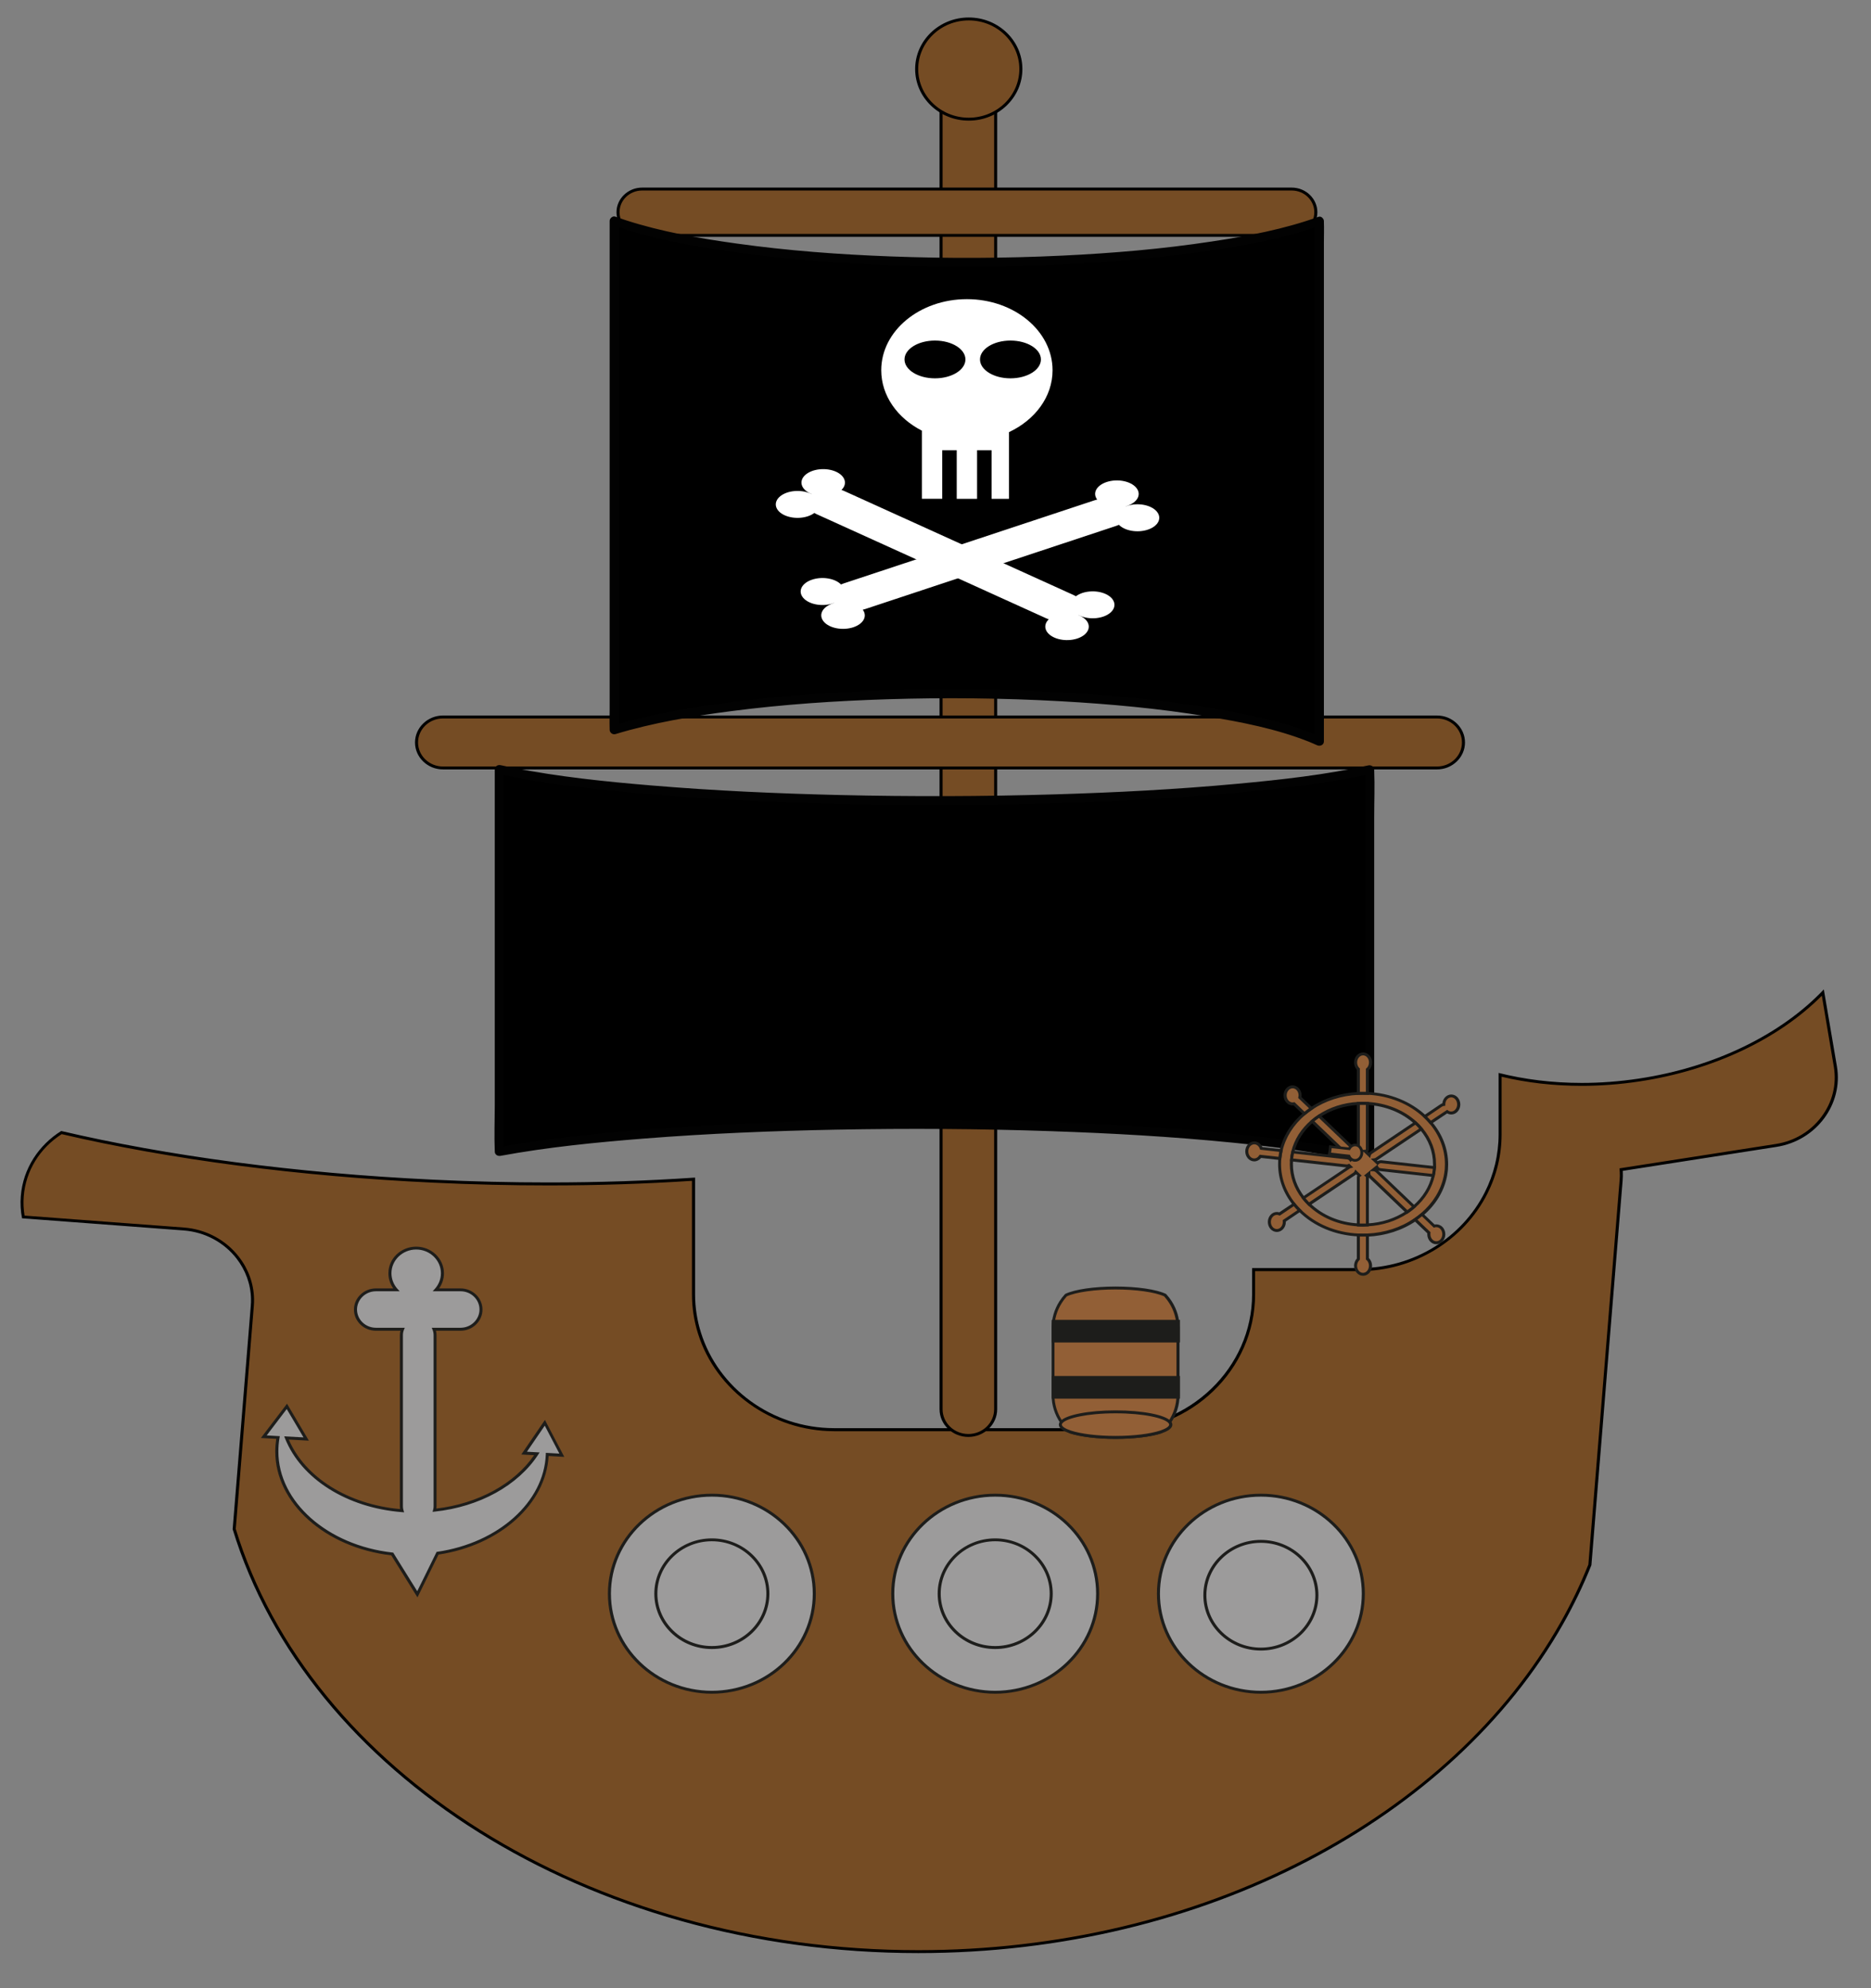 <?xml version="1.0" encoding="utf-8"?>
<!-- Generator: Adobe Illustrator 25.1.0, SVG Export Plug-In . SVG Version: 6.00 Build 0)  -->
<svg version="1.1" id="Capa_1" xmlns="http://www.w3.org/2000/svg" xmlns:xlink="http://www.w3.org/1999/xlink" 
	 viewBox="355 920 320 340" preserveAspectRatio="xMinYMin meet">
<rect x="355" y="920" width="320" height="340" fill="#808080" stroke="none"/>
<g>
	<path fill="#754C24" d="M512.07,1253.75c-27.59,0-53.55-7.13-75.06-20.61c-20.85-13.07-35.75-31.41-41.95-51.65l3.1-38.15
		c0.03-0.4,0.05-0.8,0.04-1.21c-0.05-2.56-0.93-5-2.54-7.07c-2.21-2.84-5.56-4.62-9.21-4.89l-27.45-2.06
		c-0.21-1.18-0.27-2.37-0.17-3.56c0.36-4.44,2.8-8.4,6.7-10.87c18.64,4.36,40.64,7.24,63.65,8.32c6.59,0.31,13.21,0.47,19.66,0.47
		c8.5,0,16.84-0.27,24.79-0.81v19.69c0,2.26,0.34,4.5,1.02,6.64c3.04,9.72,12.53,16.51,23.06,16.51h47.63
		c13.28,0,24.08-10.38,24.08-23.15v-4.22h18.08c9.15,0,17.66-5.14,21.68-13.1c1.59-3.16,2.4-6.54,2.4-10.05v-10.16
		c4.42,1.08,9.12,1.63,13.96,1.63c3.22,0,6.49-0.25,9.74-0.73c12.64-1.89,24.08-7.33,31.49-14.96l2.13,12.65
		c0.52,3.09-0.25,6.19-2.16,8.75s-4.74,4.24-7.95,4.74l-26.53,4.13l0.02,0.39c0.03,0.49,0.02,0.99-0.03,1.49l-5.33,65.72
		c-1.37,3.42-2.99,6.81-4.84,10.05C602.78,1231.73,559.59,1253.75,512.07,1253.75z"/>
	<path d="M666.59,1090.28l2.05,12.15c0.51,3.02-0.24,6.06-2.12,8.56c-1.87,2.5-4.64,4.15-7.78,4.64l-26.3,4.1l-0.46,0.07l0.03,0.45
		l0.01,0.09l0.01,0.07c0.03,0.48,0.02,0.97-0.03,1.46l-1.3,16l-0.4,4.89l-3.64,44.79c-1.36,3.4-2.98,6.77-4.81,9.99
		c-9.31,16.42-24.35,30.37-43.51,40.33c-19.66,10.23-42.58,15.63-66.27,15.63c-13.86,0-27.45-1.84-40.39-5.46
		c-12.5-3.5-24.12-8.58-34.53-15.11c-10.31-6.47-19.15-14.15-26.26-22.86c-7.21-8.83-12.45-18.45-15.57-28.61l3.09-38.1
		c0.03-0.41,0.05-0.82,0.04-1.24c-0.06-2.61-0.95-5.1-2.6-7.21c-2.25-2.9-5.68-4.71-9.4-4.99l-27.25-2.04
		c-0.18-1.1-0.23-2.2-0.14-3.31c0.35-4.33,2.71-8.19,6.49-10.62c18.63,4.35,40.61,7.22,63.59,8.3c6.6,0.31,13.22,0.47,19.68,0.47
		c8.41,0,16.66-0.27,24.53-0.79v19.42c0,2.29,0.35,4.55,1.03,6.71c3.08,9.83,12.66,16.69,23.31,16.69h47.63
		c13.42,0,24.34-10.5,24.34-23.4v-3.97h17.82c9.25,0,17.85-5.2,21.91-13.25c1.61-3.19,2.43-6.61,2.43-10.16v-9.84
		c4.35,1.04,8.96,1.56,13.7,1.56c3.23,0,6.52-0.25,9.78-0.74C647.8,1103.09,659.14,1097.76,666.59,1090.28 M666.93,1089.2
		c-7.09,7.51-18.39,13.27-31.7,15.26c-3.29,0.49-6.54,0.73-9.7,0.73c-5.01,0-9.81-0.6-14.22-1.71v10.48c0,3.56-0.85,6.93-2.37,9.94
		c-3.87,7.66-12.04,12.96-21.45,12.96h-18.34v4.47c0,12.59-10.72,22.9-23.82,22.9h-47.63c-10.73,0-19.86-6.91-22.81-16.33
		c-0.66-2.08-1.01-4.29-1.01-6.57v-19.95c-7.93,0.54-16.33,0.83-25.05,0.83c-6.39,0-12.95-0.15-19.65-0.47
		c-23.79-1.12-45.75-4.12-63.71-8.33c-3.84,2.4-6.53,6.42-6.91,11.12c-0.11,1.3-0.03,2.58,0.21,3.81l27.65,2.08
		c3.72,0.28,6.94,2.12,9.02,4.79c1.52,1.95,2.44,4.36,2.49,6.92c0.01,0.39-0.01,0.79-0.04,1.19l-3.1,38.2
		c12.71,41.58,60.4,72.48,117.28,72.48c49.17,0,91.47-23.1,110.24-56.22c1.86-3.28,3.49-6.66,4.87-10.12l3.64-44.86l0.4-4.89l1.3-16
		c0.04-0.52,0.05-1.02,0.03-1.52c-0.01-0.06-0.01-0.11-0.01-0.16l26.3-4.1c6.78-1.06,11.43-7.26,10.33-13.77L666.93,1089.2
		L666.93,1089.2z"/>
</g>
<g>
	<path fill="#9C9B9B" d="M451.08,1168.86l-2.5-0.14c-0.31,8.42-8.27,15.37-18.76,16.9l-3.46,7.02l-4.29-6.9
		c-11.17-1.26-19.74-8.63-19.74-17.53c0-0.81,0.07-1.61,0.21-2.39l-2.44-0.14l3.95-5.18l3.3,5.58l-3.37-0.19
		c2.67,6.71,10.4,11.71,19.77,12.44c-0.08-0.25-0.11-0.5-0.11-0.77v-29.25c0-0.36,0.07-0.7,0.2-1.01h-4.55
		c-1.93,0-3.5-1.52-3.5-3.37c0-0.93,0.4-1.77,1.03-2.38c0.63-0.61,1.51-0.99,2.48-0.99h3.48c-0.69-0.76-1.1-1.75-1.1-2.83
		c0-2.38,2.01-4.31,4.49-4.31s4.49,1.93,4.49,4.31c0,1.09-0.42,2.07-1.1,2.83h4.18c1.93,0,3.5,1.52,3.5,3.37
		c0,0.93-0.4,1.77-1.03,2.38c-0.63,0.61-1.51,0.99-2.48,0.99h-4.55c0.13,0.31,0.2,0.66,0.2,1.01v29.25c0,0.24-0.03,0.47-0.09,0.69
		c7.69-0.82,14.17-4.52,17.51-9.65l-2.18-0.12l3.54-5.19L451.08,1168.86z"/>
	<path fill="#1D1D1B" d="M426.4,1193.17l-4.48-7.19c-11.32-1.32-19.84-8.94-19.84-17.76c0-0.71,0.06-1.43,0.17-2.16l-2.63-0.15
		l4.47-5.86l3.74,6.32l-3.44-0.19c2.78,6.47,10.18,11.1,19.04,11.89c-0.03-0.16-0.04-0.32-0.04-0.49v-29.25
		c0-0.26,0.04-0.51,0.1-0.76h-4.19c-2.07,0-3.76-1.62-3.76-3.62c0-0.96,0.39-1.87,1.11-2.56c0.71-0.69,1.66-1.06,2.66-1.06h2.95
		c-0.54-0.75-0.83-1.65-0.83-2.58c0-2.52,2.13-4.56,4.75-4.56c2.62,0,4.75,2.05,4.75,4.56c0,0.92-0.29,1.82-0.83,2.58h3.66
		c2.07,0,3.76,1.62,3.76,3.62c0,0.96-0.39,1.87-1.11,2.56c-0.71,0.69-1.66,1.06-2.66,1.06h-4.19c0.07,0.25,0.1,0.51,0.1,0.76v29.25
		c0,0.14-0.01,0.27-0.03,0.4c7.15-0.85,13.35-4.23,16.72-9.13l-2.19-0.12l4.04-5.91l3.31,6.32l-2.68-0.15
		c-0.45,8.22-8.31,15.27-18.83,16.86L426.4,1193.17z M400.61,1165.47l2.25,0.13l-0.05,0.27c-0.14,0.79-0.2,1.58-0.2,2.35
		c0,8.6,8.39,16.03,19.51,17.28l0.13,0.01l4.11,6.6l3.31-6.72l0.14-0.02c10.44-1.53,18.24-8.53,18.54-16.66l0.01-0.26l2.31,0.13
		l-2.5-4.78l-3.05,4.46l2.17,0.12l-0.23,0.36c-3.45,5.3-10.07,8.95-17.7,9.76l-0.38,0.04l0.1-0.35c0.06-0.2,0.08-0.41,0.08-0.62
		v-29.25c0-0.31-0.06-0.63-0.18-0.92l-0.14-0.34h4.93c0.86,0,1.68-0.33,2.29-0.92c0.61-0.6,0.95-1.38,0.95-2.2
		c0-1.72-1.45-3.12-3.24-3.12H429l0.37-0.41c0.67-0.74,1.04-1.69,1.04-2.67c0-2.24-1.9-4.06-4.23-4.06s-4.23,1.82-4.23,4.06
		c0,0.99,0.37,1.93,1.03,2.67l0.38,0.41h-4.06c-0.86,0-1.68,0.33-2.29,0.92c-0.61,0.6-0.95,1.38-0.95,2.2
		c0,1.72,1.45,3.12,3.24,3.12h4.93l-0.14,0.34c-0.12,0.29-0.18,0.6-0.18,0.92v29.25c0,0.25,0.03,0.48,0.1,0.7l0.11,0.35l-0.38-0.03
		c-9.38-0.73-17.23-5.67-19.99-12.6l-0.14-0.36l3.3,0.18l-2.87-4.85L400.61,1165.47z"/>
</g>
<g>
	<ellipse fill="#9C9B9B" cx="525.21" cy="1192.54" rx="17.52" ry="16.85"/>
	<path fill="#1D1D1B" d="M525.21,1209.64c-9.81,0-17.78-7.67-17.78-17.1c0-9.43,7.98-17.1,17.78-17.1s17.78,7.67,17.78,17.1
		C542.99,1201.97,535.01,1209.64,525.21,1209.64z M525.21,1175.94c-9.52,0-17.26,7.45-17.26,16.6c0,9.15,7.74,16.6,17.26,16.6
		s17.26-7.45,17.26-16.6C542.47,1183.38,534.73,1175.94,525.21,1175.94z"/>
</g>
<g>
	<ellipse fill="#9C9B9B" cx="476.75" cy="1192.54" rx="17.52" ry="16.85"/>
	<path fill="#1D1D1B" d="M476.75,1209.64c-9.81,0-17.78-7.67-17.78-17.1c0-9.43,7.98-17.1,17.78-17.1s17.78,7.67,17.78,17.1
		C494.53,1201.97,486.56,1209.64,476.75,1209.64z M476.75,1175.94c-9.52,0-17.26,7.45-17.26,16.6c0,9.15,7.74,16.6,17.26,16.6
		s17.26-7.45,17.26-16.6C494.01,1183.38,486.27,1175.94,476.75,1175.94z"/>
</g>
<g>
	<ellipse fill="#9C9B9B" cx="570.65" cy="1192.54" rx="17.52" ry="16.85"/>
	<path fill="#1D1D1B" d="M570.65,1209.64c-9.81,0-17.78-7.67-17.78-17.1c0-9.43,7.98-17.1,17.78-17.1c9.81,0,17.78,7.67,17.78,17.1
		C588.43,1201.97,580.46,1209.64,570.65,1209.64z M570.65,1175.94c-9.52,0-17.26,7.45-17.26,16.6c0,9.15,7.74,16.6,17.26,16.6
		c9.52,0,17.26-7.45,17.26-16.6C587.91,1183.38,580.17,1175.94,570.65,1175.94z"/>
</g>
<g>
	<ellipse fill="#9C9B9B" cx="476.75" cy="1192.54" rx="9.58" ry="9.21"/>
	<path fill="#1D1D1B" d="M476.75,1202c-5.43,0-9.84-4.24-9.84-9.46c0-5.22,4.41-9.46,9.84-9.46c5.43,0,9.84,4.24,9.84,9.46
		C486.59,1197.75,482.18,1202,476.75,1202z M476.75,1183.57c-5.14,0-9.32,4.02-9.32,8.96c0,4.94,4.18,8.96,9.32,8.96
		s9.32-4.02,9.32-8.96C486.07,1187.6,481.89,1183.57,476.75,1183.57z"/>
</g>
<g>
	<ellipse fill="#9C9B9B" cx="525.21" cy="1192.54" rx="9.58" ry="9.21"/>
	<path fill="#1D1D1B" d="M525.21,1202c-5.43,0-9.84-4.24-9.84-9.46c0-5.22,4.41-9.46,9.84-9.46c5.43,0,9.84,4.24,9.84,9.46
		C535.05,1197.75,530.63,1202,525.21,1202z M525.21,1183.57c-5.14,0-9.32,4.02-9.32,8.96c0,4.94,4.18,8.96,9.32,8.96
		s9.32-4.02,9.32-8.96C534.53,1187.6,530.35,1183.57,525.21,1183.57z"/>
</g>
<g>
	<ellipse fill="#9C9B9B" cx="570.65" cy="1192.8" rx="9.58" ry="9.21"/>
	<path fill="#1D1D1B" d="M570.65,1202.26c-5.43,0-9.84-4.24-9.84-9.46c0-5.22,4.41-9.46,9.84-9.46c5.43,0,9.84,4.24,9.84,9.46
		C580.49,1198.01,576.08,1202.26,570.65,1202.26z M570.65,1183.84c-5.14,0-9.32,4.02-9.32,8.96c0,4.94,4.18,8.96,9.32,8.96
		c5.14,0,9.32-4.02,9.32-8.96C579.97,1187.86,575.79,1183.84,570.65,1183.84z"/>
</g>
<g>
	<path fill="#754C24" d="M520.62,1165.48c-2.58,0-4.67-2.01-4.67-4.49V929.44c0-2.48,2.09-4.49,4.67-4.49s4.67,2.01,4.67,4.49
		v231.55C525.29,1163.46,523.19,1165.48,520.62,1165.48z"/>
	<g>
		<path d="M520.62,925.2c2.43,0,4.41,1.9,4.41,4.24v231.55c0,2.34-1.98,4.24-4.41,4.24s-4.41-1.9-4.41-4.24V929.44
			C516.21,927.1,518.19,925.2,520.62,925.2 M520.62,924.7L520.62,924.7c-2.71,0-4.93,2.13-4.93,4.74v231.55
			c0,2.61,2.22,4.74,4.93,4.74l0,0c2.71,0,4.93-2.13,4.93-4.74V929.44C525.55,926.83,523.33,924.7,520.62,924.7L520.62,924.7z"/>
	</g>
</g>
<g>
	<path fill="#754C24" d="M464.82,960.25c-2.27,0-4.12-1.78-4.12-3.96s1.85-3.96,4.12-3.96h111.11c2.27,0,4.12,1.78,4.12,3.96
		s-1.85,3.96-4.12,3.96H464.82z"/>
	<g>
		<path d="M575.93,952.58c2.13,0,3.86,1.67,3.86,3.71c0,2.05-1.73,3.71-3.86,3.71H464.82c-2.13,0-3.86-1.67-3.86-3.71
			c0-2.05,1.73-3.71,3.86-3.71H575.93 M575.93,952.08H464.82c-2.41,0-4.38,1.9-4.38,4.21s1.97,4.21,4.38,4.21h111.11
			c2.41,0,4.38-1.9,4.38-4.21S578.34,952.08,575.93,952.08L575.93,952.08z"/>
	</g>
</g>
<g>
	<path fill="#754C24" d="M430.76,1051.33c-2.5,0-4.53-1.96-4.53-4.36s2.03-4.36,4.53-4.36h170c2.5,0,4.53,1.96,4.53,4.36
		s-2.03,4.36-4.53,4.36H430.76z"/>
	<g>
		<path d="M600.77,1042.86c2.35,0,4.27,1.84,4.27,4.11c0,2.27-1.92,4.11-4.27,4.11h-170c-2.35,0-4.27-1.84-4.27-4.11
			c0-2.27,1.92-4.11,4.27-4.11H600.77 M600.77,1042.36h-170c-2.63,0-4.79,2.07-4.79,4.61s2.15,4.61,4.79,4.61h170
			c2.63,0,4.79-2.07,4.79-4.61S603.4,1042.36,600.77,1042.36L600.77,1042.36z"/>
	</g>
</g>
<g>
	<path d="M589.25,1051.62v66.78c-12.88-3.59-42.82-6.1-77.7-6.1c-29.88,0-56.13,1.84-71.14,4.62v-65.34
		c14.22,3.16,42.25,5.31,74.51,5.31C547.04,1056.89,574.98,1054.75,589.25,1051.62z"/>
	<g>
		<path fill="#020202" d="M588.47,1051.62c0,2.22,0,4.45,0,6.67c0,5.31,0,10.63,0,15.94c0,6.43,0,12.85,0,19.28
			c0,5.55,0,11.11,0,16.66c0,1.84,0,3.67,0,5.51c0,0.84-0.12,1.77,0,2.6c0.01,0.04,0,0.08,0,0.12c0.33-0.24,0.66-0.48,0.99-0.73
			c-6.59-1.83-13.5-2.67-20.3-3.43c-9.98-1.11-20-1.74-30.04-2.15c-12.2-0.5-24.42-0.65-36.63-0.49
			c-11.35,0.15-22.69,0.55-34.01,1.35c-8.63,0.61-17.28,1.41-25.82,2.82c-0.83,0.14-1.65,0.28-2.47,0.43
			c0.33,0.24,0.66,0.48,0.99,0.73c0-2.18,0-4.35,0-6.53c0-5.19,0-10.39,0-15.59c0-6.28,0-12.56,0-18.85c0-5.45,0-10.9,0-16.35
			c0-1.78,0-3.57,0-5.35c0-0.82,0.13-1.75,0-2.56c-0.01-0.04,0-0.08,0-0.11c-0.33,0.24-0.66,0.48-0.99,0.73
			c7.37,1.63,14.94,2.48,22.46,3.18c10.52,0.99,21.09,1.54,31.66,1.85c12.19,0.37,24.39,0.4,36.59,0.12
			c10.87-0.25,21.74-0.74,32.58-1.65c7.95-0.67,15.94-1.49,23.77-3.02c0.73-0.15,1.47-0.3,2.2-0.46c0.98-0.22,0.57-1.66-0.42-1.45
			c-7.34,1.61-14.87,2.45-22.35,3.14c-10.47,0.97-20.97,1.51-31.48,1.82c-12.15,0.36-24.3,0.39-36.44,0.11
			c-10.8-0.25-21.59-0.74-32.35-1.64c-7.9-0.66-15.83-1.48-23.61-3.01c-0.73-0.15-1.46-0.3-2.19-0.46
			c-0.49-0.11-0.99,0.22-0.99,0.73c0,2.18,0,4.35,0,6.53c0,5.19,0,10.39,0,15.59c0,6.28,0,12.56,0,18.85c0,5.45,0,10.9,0,16.35
			c0,2.63-0.11,5.29,0,7.92c0,0.04,0,0.08,0,0.11c0,0.52,0.49,0.82,0.99,0.73c8.08-1.49,16.29-2.3,24.49-2.95
			c11.01-0.87,22.07-1.32,33.11-1.53c12.16-0.23,24.33-0.16,36.49,0.26c10.37,0.35,20.74,0.93,31.07,1.96
			c7.17,0.72,14.42,1.56,21.42,3.25c0.62,0.15,1.23,0.31,1.85,0.48c0.49,0.14,0.99-0.24,0.99-0.73c0-2.22,0-4.45,0-6.67
			c0-5.31,0-10.63,0-15.94c0-6.43,0-12.85,0-19.28c0-5.55,0-11.11,0-16.66c0-2.7,0.11-5.41,0-8.11c0-0.04,0-0.08,0-0.12
			C590.03,1050.65,588.47,1050.65,588.47,1051.62z"/>
	</g>
</g>
<g>
	<path d="M580.65,957.82v88.95c-10.43-4.78-34.69-8.12-62.95-8.12c-24.2,0-45.47,2.46-57.64,6.16v-87.04
		c11.52,4.21,34.23,7.07,60.37,7.07C546.45,964.83,569.08,962,580.65,957.82z"/>
	<g>
		<path fill="#020202" d="M579.87,957.82c0,0.79,0,1.58,0,2.37c0,2.16,0,4.33,0,6.49c0,3.19,0,6.37,0,9.56c0,3.89,0,7.77,0,11.66
			c0,4.28,0,8.56,0,12.84c0,4.3,0,8.6,0,12.89c0,4.01,0,8.02,0,12.02c0,3.39,0,6.78,0,10.16c0,2.45,0,4.9,0,7.35
			c0,1.14-0.11,2.33,0,3.46c0.01,0.05,0,0.1,0,0.15c0.39-0.22,0.78-0.43,1.18-0.65c-5.15-2.35-10.86-3.58-16.43-4.6
			c-8.08-1.48-16.29-2.34-24.49-2.89c-9.82-0.67-19.68-0.86-29.52-0.67c-9.25,0.19-18.51,0.72-27.7,1.78
			c-7.08,0.82-14.18,1.89-21.05,3.75c-0.67,0.19-1.34,0.38-2.01,0.58c0.33,0.24,0.66,0.48,0.99,0.73c0-0.78,0-1.55,0-2.33
			c0-2.11,0-4.23,0-6.34c0-3.11,0-6.21,0-9.33c0-3.81,0-7.62,0-11.43c0-4.17,0-8.35,0-12.52c0-4.21,0-8.43,0-12.64
			c0-3.93,0-7.86,0-11.79c0-3.31,0-6.62,0-9.92c0-2.39,0-4.78,0-7.18c0-1.12,0.11-2.29,0-3.4c-0.01-0.05,0-0.1,0-0.15
			c-0.33,0.24-0.66,0.48-0.99,0.73c5.85,2.13,12.09,3.3,18.25,4.24c8.48,1.3,17.04,2.04,25.61,2.46c9.89,0.49,19.8,0.53,29.69,0.16
			c8.81-0.33,17.62-1,26.35-2.19c6.51-0.89,13.06-2.01,19.31-4.01c0.6-0.19,1.19-0.4,1.79-0.61c0.93-0.34,0.53-1.79-0.42-1.45
			c-5.82,2.1-12.01,3.26-18.14,4.19c-8.45,1.29-17,2.01-25.54,2.42c-9.8,0.47-19.64,0.51-29.45,0.14
			c-8.77-0.33-17.54-0.98-26.22-2.19c-6.42-0.89-12.89-2.01-19.05-4c-0.59-0.19-1.19-0.4-1.77-0.61c-0.48-0.18-0.99,0.28-0.99,0.73
			c0,0.78,0,1.55,0,2.33c0,2.11,0,4.23,0,6.34c0,3.11,0,6.21,0,9.33c0,3.81,0,7.62,0,11.43c0,4.17,0,8.35,0,12.52
			c0,4.21,0,8.43,0,12.64c0,3.93,0,7.86,0,11.79c0,3.31,0,6.62,0,9.92c0,2.39,0,4.78,0,7.18c0,1.13-0.04,2.27,0,3.4
			c0,0.05,0,0.1,0,0.15c0,0.47,0.5,0.87,0.99,0.73c6.43-1.95,13.14-3.07,19.81-3.93c8.85-1.15,17.77-1.75,26.69-2.03
			c9.88-0.31,19.78-0.21,29.65,0.34c8.38,0.47,16.76,1.23,25.03,2.59c5.87,0.96,11.86,2.13,17.39,4.32c0.48,0.19,0.95,0.4,1.42,0.61
			c0.52,0.24,1.18-0.04,1.18-0.65c0-0.79,0-1.58,0-2.37c0-2.16,0-4.33,0-6.49c0-3.19,0-6.37,0-9.56c0-3.89,0-7.77,0-11.66
			c0-4.28,0-8.56,0-12.84c0-4.3,0-8.6,0-12.89c0-4.01,0-8.02,0-12.02c0-3.39,0-6.78,0-10.16c0-2.45,0-4.9,0-7.35
			c0-1.15,0.04-2.31,0-3.46c0-0.05,0-0.1,0-0.15C581.43,956.85,579.87,956.85,579.87,957.82z"/>
	</g>
</g>
<path fill="#FFFFFF" d="M520.37,971.16c-8.09,0-14.65,5.44-14.65,12.15c0,4.37,2.78,8.2,6.95,10.34v11.65h3.48V997h2.48v8.31h3.48
	V997h2.48v8.31h2.98v-11.41c4.45-2.09,7.45-6.04,7.45-10.58C535.02,976.6,528.46,971.16,520.37,971.16z M514.91,984.7
	c-2.88,0-5.21-1.45-5.21-3.23s2.33-3.23,5.21-3.23s5.21,1.45,5.21,3.23C520.12,983.25,517.79,984.7,514.91,984.7z M527.82,984.7
	c-2.88,0-5.21-1.45-5.21-3.23s2.33-3.23,5.21-3.23s5.21,1.45,5.21,3.23C533.03,983.25,530.7,984.7,527.82,984.7z"/>
<path fill="#FFFFFF" d="M540.5,1028.52c-1.21,1.03-3.54,1.25-5.2,0.5c-1.6-0.73-1.99-2.1-0.93-3.11c-0.15-0.05-0.29-0.11-0.43-0.17
	l-39.27-17.81c-0.14-0.07-0.27-0.13-0.39-0.21c-1.24,0.94-3.47,1.12-5.07,0.4c-1.66-0.75-2.02-2.2-0.81-3.22
	c1.21-1.03,3.54-1.25,5.2-0.5c0.07,0.03,0.13,0.06,0.19,0.1l0.02-0.02c-0.07-0.03-0.14-0.05-0.21-0.09
	c-1.66-0.75-2.02-2.2-0.81-3.22c1.21-1.03,3.54-1.25,5.2-0.5c1.6,0.73,1.99,2.1,0.93,3.11c0.15,0.05,0.29,0.11,0.43,0.17
	l39.27,17.81c0.14,0.07,0.27,0.13,0.39,0.21c1.24-0.94,3.47-1.12,5.07-0.4c1.66,0.75,2.02,2.2,0.81,3.22
	c-1.21,1.03-3.54,1.25-5.2,0.5c-0.07-0.03-0.13-0.06-0.19-0.1l-0.02,0.02c0.07,0.03,0.14,0.05,0.21,0.09
	C541.35,1026.05,541.71,1027.49,540.5,1028.52z"/>
<path fill="#FFFFFF" d="M552.83,1007.46c0.97,1.12,0.29,2.52-1.53,3.12c-1.75,0.58-3.91,0.21-4.93-0.83
	c-0.14,0.06-0.28,0.12-0.43,0.17l-42.92,14.22c-0.15,0.05-0.31,0.1-0.46,0.13c0.83,1.1,0.13,2.42-1.62,3
	c-1.81,0.6-4.07,0.18-5.04-0.95s-0.29-2.52,1.53-3.12c0.07-0.03,0.15-0.05,0.22-0.07l-0.02-0.02c-0.07,0.03-0.14,0.06-0.21,0.08
	c-1.81,0.6-4.07,0.18-5.04-0.95c-0.97-1.12-0.29-2.52,1.53-3.12c1.75-0.58,3.91-0.21,4.93,0.83c0.14-0.06,0.28-0.12,0.43-0.17
	l42.92-14.22c0.15-0.05,0.31-0.1,0.46-0.13c-0.83-1.1-0.13-2.42,1.62-3c1.81-0.6,4.07-0.18,5.04,0.95c0.97,1.12,0.29,2.52-1.53,3.12
	c-0.07,0.03-0.15,0.05-0.22,0.07l0.02,0.02c0.07-0.03,0.14-0.06,0.21-0.08C549.6,1005.91,551.86,1006.33,552.83,1007.46z"/>
<g>
	<ellipse fill="#754C24" cx="520.69" cy="931.81" rx="8.91" ry="8.57"/>
	<g>
		<path d="M520.69,923.49c4.77,0,8.65,3.73,8.65,8.32s-3.88,8.32-8.65,8.32c-4.77,0-8.65-3.73-8.65-8.32
			S515.92,923.49,520.69,923.49 M520.69,922.99c-5.06,0-9.17,3.95-9.17,8.82c0,4.87,4.11,8.82,9.17,8.82c5.06,0,9.17-3.95,9.17-8.82
			C529.86,926.94,525.75,922.99,520.69,922.99L520.69,922.99z"/>
	</g>
</g>
<g>
	<rect x="536.67" y="1149.85" fill="#1D1D1B" width="19.19" height="3.11"/>
	<path fill="#1D1D1B" d="M556.12,1153.21h-19.71v-3.61h19.71V1153.21z M536.93,1152.71h18.67v-2.61h-18.67V1152.71z"/>
</g>
<g>
	<path fill="#925F36" d="M556.48,1147.03v11.58c0,1.68-0.53,3.24-1.44,4.58c-0.42,0.62-0.92,1.18-1.49,1.68
		c-1.7,0.57-4.54,0.94-7.76,0.94s-6.06-0.38-7.76-0.94c-0.57-0.5-1.07-1.07-1.49-1.68c-0.91-1.34-1.44-2.9-1.44-4.58v-11.58
		c0-1.59,0.47-3.08,1.3-4.37l0,0c0.27-0.42,0.57-0.82,0.91-1.19l0,0c1.54-0.73,4.76-1.23,8.48-1.23c3.72,0,6.94,0.5,8.48,1.23l0,0
		c0.34,0.37,0.65,0.77,0.91,1.19l0,0C556.01,1143.95,556.48,1145.45,556.48,1147.03z"/>
	<path fill="#1D1D1B" d="M545.8,1166.07c-3.11,0-6.05-0.36-7.84-0.95l-0.09-0.05c-0.59-0.52-1.11-1.1-1.53-1.73
		c-0.97-1.42-1.48-3.05-1.48-4.72v-11.58c0-1.57,0.46-3.13,1.33-4.5c0.28-0.44,0.6-0.85,0.94-1.22l0.08-0.06
		c1.63-0.77,4.93-1.25,8.59-1.25s6.96,0.48,8.59,1.25l0.08,0.06c0.36,0.39,0.67,0.8,0.94,1.22c0.87,1.36,1.33,2.91,1.33,4.5v11.58
		c0,1.67-0.51,3.3-1.48,4.72c-0.44,0.63-0.95,1.22-1.53,1.73l-0.09,0.05C551.86,1165.71,548.93,1166.07,545.8,1166.07z
		 M538.17,1164.66c1.75,0.57,4.59,0.91,7.62,0.91c3.04,0,5.89-0.34,7.62-0.91c0.53-0.48,1.01-1.01,1.41-1.6
		c0.91-1.34,1.39-2.87,1.39-4.44v-11.58c0-1.49-0.43-2.96-1.26-4.24c-0.24-0.38-0.53-0.76-0.85-1.11c-1.56-0.72-4.81-1.18-8.32-1.18
		c-3.5,0-6.76,0.46-8.32,1.18c-0.31,0.34-0.59,0.72-0.85,1.12c-0.82,1.29-1.26,2.76-1.26,4.24v11.58c0,1.57,0.48,3.1,1.39,4.44
		C537.15,1163.63,537.63,1164.17,538.17,1164.66z"/>
</g>
<g>
	<path fill="#925F36" d="M555.24,1163.62c0,0.47-0.62,0.89-1.68,1.25c-1.7,0.57-4.54,0.94-7.76,0.94s-6.06-0.38-7.76-0.94
		c-1.06-0.36-1.68-0.79-1.68-1.25c0-0.15,0.06-0.3,0.19-0.44c0.87-1,4.68-1.75,9.25-1.75c4.56,0,8.38,0.75,9.25,1.75
		C555.17,1163.33,555.24,1163.47,555.24,1163.62z"/>
	<path fill="#1D1D1B" d="M545.8,1166.06c-3.11,0-6.05-0.36-7.84-0.95c-1.23-0.41-1.86-0.91-1.86-1.48c0-0.21,0.08-0.41,0.25-0.6
		c0.94-1.08,4.83-1.84,9.45-1.84c4.62,0,8.51,0.76,9.45,1.84c0.17,0.18,0.26,0.39,0.26,0.6c0,0.57-0.62,1.07-1.86,1.48
		C551.86,1165.7,548.92,1166.06,545.8,1166.06z M545.79,1161.69c-4.93,0-8.34,0.86-9.05,1.66c-0.09,0.1-0.13,0.19-0.13,0.27
		c0,0.32,0.56,0.69,1.51,1.01c1.75,0.58,4.62,0.93,7.67,0.93c3.07,0,5.94-0.35,7.67-0.93c0.94-0.32,1.51-0.69,1.51-1.01
		c0-0.08-0.04-0.17-0.13-0.27C554.14,1162.54,550.73,1161.69,545.79,1161.69z"/>
</g>
<g>
	<rect x="535.14" y="1155.56" fill="#1D1D1B" width="21.41" height="3.37"/>
	<path fill="#1D1D1B" d="M556.81,1159.18h-21.93v-3.87h21.93V1159.18z M535.4,1158.68h20.89v-2.87H535.4V1158.68z"/>
</g>
<g>
	<rect x="535.14" y="1145.95" fill="#1D1D1B" width="21.41" height="3.37"/>
	<path fill="#1D1D1B" d="M556.81,1149.58h-21.93v-3.87h21.93V1149.58z M535.4,1149.08h20.89v-2.87H535.4V1149.08z"/>
</g>
<g>
	<path fill="#925F36" d="M599.69,1111.98c-0.23-0.27-0.48-0.54-0.73-0.8c-0.08-0.09-0.17-0.17-0.26-0.25l0,0
		c-2.46-2.3-5.93-3.79-9.82-3.96c-0.25-0.01-0.5-0.02-0.76-0.02c-0.23,0-0.46,0.01-0.69,0.02c-0.04,0-0.07,0.01-0.1,0.01
		c-3.03,0.14-5.81,1.09-8.05,2.59c-0.41,0.28-0.81,0.58-1.18,0.89c-2.01,1.69-3.43,3.87-3.99,6.32c-0.1,0.44-0.17,0.89-0.21,1.35
		c-0.03,0.32-0.04,0.65-0.04,0.97c0,2.54,0.92,4.89,2.49,6.84c0.07,0.09,0.15,0.19,0.23,0.28c0.09,0.11,0.19,0.23,0.3,0.33
		c0.05,0.06,0.1,0.12,0.16,0.17c0.09,0.1,0.19,0.19,0.28,0.29c2.46,2.43,6.02,4.01,10.03,4.2c0.26,0.02,0.53,0.02,0.79,0.02
		c0.26,0,0.51-0.01,0.76-0.02c3.08-0.14,5.9-1.1,8.15-2.64c0.41-0.28,0.8-0.58,1.18-0.89c2.02-1.72,3.43-3.94,3.96-6.43
		c0.03-0.11,0.05-0.22,0.06-0.34c0.02-0.08,0.03-0.17,0.04-0.26c0.01-0.09,0.03-0.17,0.04-0.25c0.01-0.09,0.02-0.17,0.03-0.26
		c0.01-0.09,0.02-0.17,0.02-0.26c0.02-0.27,0.03-0.54,0.03-0.8C602.39,1116.43,601.39,1113.98,599.69,1111.98z M600.34,1119.67
		c-0.03,0.46-0.09,0.91-0.19,1.35c-0.46,2.07-1.63,3.92-3.29,5.35c-0.37,0.32-0.76,0.62-1.18,0.9c-1.89,1.27-4.24,2.07-6.8,2.2
		c-0.26,0.02-0.51,0.02-0.76,0.02c-0.27,0-0.53-0.01-0.79-0.02c-3.36-0.18-6.35-1.52-8.44-3.54c-0.35-0.34-0.67-0.7-0.96-1.07
		c-1.3-1.65-2.06-3.64-2.06-5.77c0-0.25,0.01-0.5,0.03-0.75c0.04-0.46,0.11-0.91,0.22-1.35c0.49-2.03,1.67-3.84,3.33-5.25
		c0.37-0.32,0.77-0.62,1.18-0.89c1.87-1.23,4.18-2.01,6.7-2.15c0.26-0.02,0.53-0.02,0.79-0.02c0.26,0,0.51,0.01,0.76,0.02
		c3.24,0.17,6.14,1.41,8.22,3.31c0.36,0.33,0.69,0.68,1,1.05c1.43,1.7,2.26,3.78,2.26,6.03
		C600.36,1119.28,600.36,1119.47,600.34,1119.67z"/>
	<path fill="#1D1D1B" d="M588.13,1131.46c-0.27,0-0.54-0.01-0.81-0.02c-3.97-0.18-7.6-1.7-10.2-4.27l-0.28-0.29
		c-0.06-0.06-0.12-0.12-0.17-0.18c-0.1-0.1-0.2-0.22-0.3-0.33c-0.08-0.09-0.16-0.19-0.23-0.28c-1.66-2.06-2.54-4.48-2.54-6.99
		c0-0.37,0.01-0.7,0.04-0.99c0.04-0.45,0.11-0.92,0.22-1.38c0.56-2.45,1.97-4.69,4.07-6.46c0.4-0.33,0.81-0.64,1.2-0.9
		c2.36-1.58,5.19-2.49,8.19-2.63c0.07,0,0.09-0.01,0.12-0.01c0.47-0.02,0.98-0.01,1.46,0.01c3.84,0.17,7.38,1.6,9.99,4.03
		c0.09,0.08,0.18,0.17,0.27,0.26c0.26,0.26,0.52,0.54,0.75,0.81l0,0c1.8,2.12,2.76,4.63,2.77,7.26c0,0.27-0.01,0.55-0.03,0.82
		c-0.01,0.09-0.01,0.18-0.02,0.27l-0.07,0.51c-0.01,0.09-0.03,0.18-0.04,0.27c-0.01,0.11-0.04,0.23-0.07,0.35
		c-0.53,2.49-1.92,4.76-4.04,6.56c-0.42,0.35-0.81,0.64-1.2,0.91c-2.38,1.62-5.25,2.55-8.29,2.69
		C588.64,1131.45,588.38,1131.46,588.13,1131.46z M588.12,1107.21c-0.23,0-0.45,0-0.68,0.01c-0.07,0-0.09,0.01-0.12,0.01
		c-2.89,0.13-5.62,1.01-7.9,2.54c-0.38,0.26-0.77,0.55-1.16,0.87c-2.02,1.7-3.37,3.84-3.91,6.18c-0.1,0.44-0.17,0.89-0.21,1.32
		c-0.03,0.28-0.04,0.59-0.04,0.95c0,2.4,0.84,4.72,2.43,6.69c0.07,0.09,0.15,0.18,0.22,0.27c0.09,0.11,0.18,0.22,0.28,0.32
		c0.06,0.07,0.11,0.12,0.16,0.17l0.29,0.29c2.51,2.48,6.01,3.94,9.85,4.12c0.51,0.03,1.03,0.02,1.53,0c2.94-0.13,5.72-1.03,8.01-2.6
		c0.37-0.25,0.75-0.54,1.16-0.88c2.03-1.73,3.37-3.9,3.88-6.29c0.03-0.11,0.04-0.21,0.06-0.32c0.02-0.09,0.03-0.17,0.04-0.25
		l0.07-0.51c0.01-0.08,0.01-0.16,0.02-0.24c0.02-0.26,0.03-0.53,0.03-0.79c-0.01-2.51-0.93-4.91-2.65-6.94l0,0
		c-0.22-0.26-0.46-0.52-0.72-0.78c-0.08-0.08-0.17-0.16-0.25-0.24c-2.51-2.35-5.94-3.73-9.65-3.9
		C588.62,1107.22,588.37,1107.21,588.12,1107.21z M588.12,1129.74c-0.27,0-0.54,0-0.81-0.02c-3.34-0.18-6.39-1.46-8.61-3.62
		c-0.35-0.34-0.68-0.71-0.99-1.1c-1.38-1.76-2.11-3.8-2.11-5.92c0-0.26,0.01-0.51,0.03-0.77c0.04-0.48,0.12-0.94,0.22-1.38
		c0.49-2.04,1.67-3.91,3.41-5.39c0.39-0.34,0.8-0.64,1.21-0.91c1.97-1.3,4.33-2.06,6.83-2.19c0.52-0.03,1.06-0.02,1.58,0
		c3.21,0.17,6.19,1.37,8.39,3.38c0.36,0.33,0.71,0.69,1.02,1.07c1.52,1.81,2.32,3.95,2.32,6.19c0.01,0.19,0,0.4-0.02,0.59
		c-0.03,0.48-0.1,0.95-0.2,1.39c-0.46,2.08-1.63,3.98-3.37,5.49c-0.39,0.34-0.79,0.64-1.2,0.92c-2.01,1.34-4.4,2.12-6.94,2.24
		C588.63,1129.73,588.37,1129.74,588.12,1129.74z M588.12,1108.93c-0.26,0-0.52,0-0.78,0.02c-2.4,0.13-4.67,0.86-6.57,2.11
		c-0.39,0.25-0.78,0.54-1.16,0.87c-1.65,1.41-2.78,3.18-3.24,5.12c-0.1,0.42-0.17,0.86-0.21,1.31c-0.02,0.24-0.03,0.49-0.03,0.73
		c0,2.01,0.69,3.95,2,5.62c0.29,0.37,0.6,0.72,0.94,1.04c2.12,2.07,5.06,3.3,8.27,3.47c0.5,0.03,1.01,0.03,1.52,0
		c2.44-0.12,4.74-0.87,6.67-2.16c0.39-0.26,0.78-0.55,1.15-0.88c1.66-1.44,2.77-3.24,3.21-5.22c0.09-0.42,0.16-0.86,0.19-1.31l0,0
		c0.01-0.18,0.02-0.37,0.01-0.55c0-2.13-0.76-4.16-2.21-5.88c-0.3-0.36-0.63-0.7-0.98-1.02c-2.11-1.93-4.97-3.08-8.05-3.24
		C588.62,1108.94,588.37,1108.93,588.12,1108.93z"/>
</g>
<g>
	<path fill="#925F36" d="M590.48,1119.59l-0.57,0.46c0.2,0.01,0.4,0.08,0.55,0.22l6.4,6.11c-0.37,0.32-0.76,0.62-1.18,0.9
		l-6.36-6.08c-0.14-0.13-0.2-0.3-0.2-0.46c0-0.01,0-0.03,0-0.04l-0.4,0.33c0.09,0.06,0.16,0.18,0.16,0.32v8.14
		c-0.26,0.02-0.51,0.02-0.76,0.02c-0.27,0-0.53-0.01-0.79-0.02v-8.14c0-0.15,0.07-0.27,0.18-0.33l-0.6-0.57
		c-0.05,0.11-0.14,0.21-0.24,0.28l-7.77,5.21c-0.35-0.34-0.67-0.7-0.96-1.07l7.79-5.23c0.07-0.05,0.15-0.09,0.23-0.11l-0.23-0.23
		c-0.14,0.07-0.3,0.1-0.46,0.08l-9.36-1.04c0.04-0.46,0.11-0.91,0.22-1.35l9.34,1.03c0.24,0.03,0.45,0.16,0.57,0.33l0.21-0.18
		c-0.07-0.04-0.14-0.08-0.2-0.14l-6.59-6.3c0.37-0.32,0.76-0.62,1.18-0.89l6.55,6.27c0.06,0.06,0.11,0.12,0.14,0.19l0.54-0.43h-0.2
		c-0.18,0-0.33-0.17-0.33-0.38v-7.8c0.26-0.02,0.53-0.02,0.79-0.02c0.26,0,0.51,0.01,0.76,0.02v7.8c0,0.21-0.15,0.38-0.33,0.38
		h-0.05l0.69,0.66c0.04-0.16,0.14-0.31,0.29-0.41l7.61-5.11c0.36,0.33,0.69,0.68,1,1.05l-7.67,5.15c-0.11,0.08-0.25,0.12-0.39,0.14
		l0.58,0.56c0.16-0.17,0.42-0.26,0.68-0.23l9.04,1c-0.03,0.46-0.09,0.91-0.19,1.35l-9.04-1
		C590.82,1119.99,590.58,1119.82,590.48,1119.59z"/>
	<path fill="#1D1D1B" d="M588.12,1129.75c-0.27,0-0.54-0.01-0.81-0.02l-0.24-0.01v-8.37c0-0.11,0.03-0.22,0.08-0.32l-0.21-0.2
		c-0.04,0.04-0.08,0.07-0.13,0.1l-7.95,5.34l-0.15-0.15c-0.35-0.34-0.68-0.71-0.99-1.1l-0.16-0.21l7.71-5.17c-0.01,0-0.03,0-0.04,0
		l-9.61-1.06l0.02-0.24c0.04-0.47,0.12-0.94,0.22-1.38l0.05-0.22l9.46,1.04l-6.32-6.04l0.21-0.18c0.39-0.34,0.8-0.64,1.21-0.91
		l0.18-0.12l6.44,6.16c-0.02-0.06-0.03-0.12-0.03-0.19v-8.03l0.24-0.01c0.52-0.03,1.06-0.02,1.58,0l0.25,0.01v8.04
		c0,0.18-0.07,0.34-0.18,0.45l0.17,0.16c0.06-0.07,0.13-0.14,0.21-0.19l7.78-5.23l0.15,0.14c0.36,0.33,0.7,0.69,1.02,1.07l0.18,0.21
		l-7.9,5.3c-0.02,0.01-0.04,0.02-0.06,0.03l0.12,0.12c0.2-0.12,0.44-0.17,0.69-0.15l9.29,1.03l-0.02,0.24
		c-0.03,0.48-0.1,0.95-0.2,1.39l-0.05,0.22l-9.28-1.03c-0.12-0.01-0.23-0.05-0.34-0.1l6.5,6.21l-0.2,0.18
		c-0.39,0.34-0.8,0.65-1.2,0.92l-0.18,0.12l-6.51-6.22v8.34l-0.24,0.01C588.63,1129.74,588.37,1129.75,588.12,1129.75z
		 M587.58,1129.24c0.34,0.01,0.68,0.01,1.03,0v-7.9c0-0.06-0.03-0.1-0.05-0.12l-0.27-0.19l0.93-0.76h-0.01l1.34-1.08l-1.09-1.04
		l0.54-0.06c0.1-0.01,0.19-0.04,0.27-0.09l7.44-4.99c-0.21-0.23-0.42-0.46-0.65-0.67l-7.43,4.99c-0.1,0.07-0.16,0.16-0.19,0.26
		l-0.1,0.45l-1.16-1.11l-0.97,0.78l-0.14-0.3c-0.02-0.04-0.05-0.07-0.09-0.11l-6.4-6.12c-0.26,0.18-0.52,0.37-0.77,0.57l6.39,6.11
		c0.04,0.03,0.08,0.06,0.13,0.09l0.35,0.17l-0.73,0.6l-0.16-0.23c-0.08-0.12-0.23-0.2-0.38-0.22l-9.1-1
		c-0.06,0.28-0.1,0.56-0.14,0.85l9.11,1.01c0.11,0.01,0.22,0,0.31-0.05l0.17-0.08l0.69,0.66l-0.45,0.11
		c-0.05,0.01-0.1,0.03-0.15,0.07l-7.57,5.08c0.2,0.24,0.41,0.47,0.62,0.69l7.59-5.09c0.07-0.05,0.12-0.11,0.16-0.18l0.15-0.33
		l1.1,1.05l-0.29,0.17c-0.02,0.01-0.05,0.05-0.05,0.11V1129.24z M589.37,1120.28v0.41c0,0.14,0.04,0.24,0.13,0.32l6.2,5.93
		c0.26-0.18,0.51-0.37,0.77-0.58l-6.2-5.92c-0.1-0.09-0.23-0.14-0.37-0.15L589.37,1120.28z M590.6,1119.24l0.12,0.25
		c0.07,0.16,0.23,0.27,0.42,0.29l8.8,0.97c0.05-0.28,0.09-0.56,0.12-0.86l-8.79-0.97c-0.17-0.02-0.35,0.04-0.46,0.15l-0.18,0.19
		L590.6,1119.24z M587.87,1116.63h0.63c0.07,0,0.11-0.05,0.11-0.12v-7.56c-0.34-0.01-0.69-0.01-1.03,0v7.56
		c0,0.08,0.05,0.12,0.07,0.12H587.87z"/>
</g>
<g>
	<path fill="#925F36" d="M574.1,1116.77c-0.1,0.44-0.17,0.89-0.21,1.35l-3.33-0.37c-0.23,0.37-0.61,0.62-1.04,0.62
		c-0.71,0-1.28-0.66-1.28-1.46s0.57-1.46,1.28-1.46c0.55,0,1.01,0.4,1.2,0.95L574.1,1116.77z"/>
	<path fill="#1D1D1B" d="M569.52,1118.61c-0.85,0-1.54-0.77-1.54-1.71c0-0.94,0.69-1.71,1.54-1.71c0.59,0,1.13,0.38,1.39,0.97
		l3.51,0.39l-0.06,0.27c-0.1,0.44-0.17,0.89-0.21,1.32l-0.02,0.26l-3.44-0.38C570.39,1118.39,569.96,1118.61,569.52,1118.61z
		 M569.52,1115.69c-0.56,0-1.02,0.54-1.02,1.21c0,0.67,0.46,1.21,1.02,1.21c0.32,0,0.62-0.19,0.82-0.5l0.09-0.14l3.23,0.36
		c0.03-0.28,0.08-0.57,0.13-0.86l-3.27-0.36l-0.05-0.15C570.31,1116,569.93,1115.69,569.52,1115.69z"/>
</g>
<g>
	<path fill="#925F36" d="M589.41,1136.46c0,0.81-0.57,1.46-1.28,1.46c-0.71,0-1.28-0.66-1.28-1.46c0-0.46,0.19-0.87,0.47-1.14
		c0-0.02,0-0.03,0-0.05v-4.08c0.26,0.01,0.53,0.02,0.79,0.02c0.26,0,0.51-0.01,0.76-0.02v4.07
		C589.2,1135.53,589.41,1135.97,589.41,1136.46z"/>
	<path fill="#1D1D1B" d="M588.13,1138.17c-0.85,0-1.54-0.77-1.54-1.71c0-0.47,0.17-0.91,0.47-1.24v-4.28l0.27,0.01
		c0.5,0.02,1.03,0.03,1.53,0l0.27-0.01v4.22c0.34,0.32,0.54,0.8,0.54,1.3C589.67,1137.4,588.98,1138.17,588.13,1138.17z
		 M587.58,1131.46v3.92l-0.08,0.12c-0.25,0.24-0.4,0.59-0.4,0.96c0,0.67,0.46,1.21,1.02,1.21c0.56,0,1.02-0.54,1.02-1.21
		c0-0.4-0.17-0.77-0.44-0.99l-0.09-0.07v-3.93C588.27,1131.47,587.93,1131.47,587.58,1131.46z"/>
</g>
<g>
	<path fill="#925F36" d="M601.93,1131.06c0,0.81-0.57,1.46-1.28,1.46c-0.71,0-1.28-0.66-1.28-1.46c0-0.09,0.01-0.17,0.02-0.25
		l-2.36-2.26c0.41-0.28,0.8-0.58,1.18-0.89l2.09,2c0.11-0.04,0.23-0.06,0.36-0.06C601.36,1129.6,601.93,1130.25,601.93,1131.06z"/>
	<path fill="#1D1D1B" d="M600.65,1132.78c-0.85,0-1.54-0.77-1.54-1.71c0-0.05,0-0.1,0.01-0.15l-2.49-2.38l0.25-0.17
		c0.41-0.28,0.79-0.57,1.16-0.87l0.18-0.15l2.15,2.06c0.1-0.02,0.19-0.04,0.3-0.03c0.37,0,0.72,0.15,1,0.41
		c0.34,0.32,0.53,0.8,0.53,1.3C602.19,1132.01,601.5,1132.78,600.65,1132.78z M597.43,1128.59l2.24,2.14l-0.02,0.12
		c-0.01,0.07-0.01,0.14-0.01,0.21c0,0.67,0.46,1.21,1.02,1.21s1.02-0.54,1.02-1.21c0-0.37-0.14-0.71-0.38-0.94
		c-0.18-0.17-0.4-0.26-0.63-0.26c-0.12-0.01-0.2,0.01-0.28,0.04l-0.16,0.05l-2.03-1.95C597.94,1128.21,597.69,1128.4,597.43,1128.59
		z"/>
</g>
<g>
	<path fill="#925F36" d="M587.92,1117.12c0,0.73-0.52,1.32-1.16,1.32c-0.46,0-0.86-0.31-1.05-0.75l-3.34-0.37
		c0.08-0.4,0.15-0.81,0.17-1.22l3.22,0.36c0.2-0.39,0.57-0.65,1-0.65C587.4,1115.8,587.92,1116.38,587.92,1117.12z"/>
	<path fill="#1D1D1B" d="M586.76,1118.67c-0.5,0-0.96-0.3-1.2-0.77l-3.47-0.38l0.05-0.24c0.09-0.41,0.14-0.81,0.17-1.19l0.02-0.24
		l3.31,0.37c0.26-0.4,0.67-0.64,1.13-0.64c0.34,0.01,0.66,0.13,0.91,0.37c0.31,0.29,0.48,0.72,0.48,1.17
		C588.15,1117.97,587.53,1118.67,586.76,1118.67z M582.65,1117.12l3.23,0.36l0.05,0.12c0.16,0.38,0.48,0.61,0.83,0.61
		c0.51,0,0.92-0.49,0.92-1.1c0-0.33-0.13-0.64-0.34-0.85c-0.16-0.16-0.36-0.24-0.57-0.24c0,0,0,0-0.01,0c-0.32,0-0.62,0.2-0.79,0.53
		l-0.07,0.14l-3.14-0.35C582.73,1116.6,582.7,1116.86,582.65,1117.12z"/>
</g>
<g>
	<path fill="#925F36" d="M604.49,1108.89c0,0.81-0.57,1.46-1.28,1.46c-0.27,0-0.51-0.09-0.71-0.25c-0.01,0.01-0.02,0.01-0.03,0.02
		l-2.78,1.87c-0.31-0.37-0.65-0.71-1-1.05l2.84-1.91c0.12-0.08,0.26-0.13,0.41-0.14v-0.01c0-0.81,0.57-1.46,1.28-1.46
		C603.92,1107.43,604.49,1108.08,604.49,1108.89z"/>
	<path fill="#1D1D1B" d="M599.64,1112.32l-0.15-0.18c-0.29-0.34-0.62-0.68-0.98-1.03l-0.22-0.21l3.09-2.08
		c0.09-0.06,0.2-0.11,0.31-0.14c0.09-0.85,0.74-1.51,1.53-1.51c0.85,0,1.54,0.77,1.54,1.71s-0.69,1.71-1.54,1.71
		c-0.25,0-0.5-0.07-0.71-0.19L599.64,1112.32z M599.09,1110.97c0.23,0.23,0.44,0.45,0.64,0.67l2.79-1.85l0.13,0.1
		c0.16,0.13,0.35,0.19,0.55,0.19c0.56,0,1.02-0.54,1.02-1.21c0-0.67-0.46-1.21-1.01-1.21c-0.56,0-1.02,0.54-1.02,1.21v0.23
		l-0.24,0.03c-0.1,0.01-0.2,0.04-0.28,0.09L599.09,1110.97z"/>
</g>
<g>
	<path fill="#925F36" d="M589.41,1101.7c0,0.49-0.21,0.92-0.54,1.19v4.09c-0.25-0.01-0.5-0.02-0.76-0.02
		c-0.27,0-0.53,0.01-0.79,0.02v-4.15c-0.29-0.27-0.47-0.68-0.47-1.14c0-0.81,0.57-1.46,1.28-1.46
		C588.84,1100.23,589.41,1100.89,589.41,1101.7z"/>
	<path fill="#1D1D1B" d="M587.06,1107.24v-4.31c-0.3-0.32-0.47-0.77-0.47-1.24c0-0.94,0.69-1.71,1.54-1.71s1.54,0.77,1.54,1.72
		c0,0.5-0.19,0.97-0.54,1.3v4.24l-0.27-0.01c-0.5-0.02-1.02-0.02-1.52,0L587.06,1107.24z M588.13,1100.48
		c-0.56,0-1.02,0.54-1.02,1.21c0,0.38,0.14,0.72,0.39,0.96l0.08,0.07v3.99c0.34-0.01,0.69-0.01,1.03,0v-3.94l0.09-0.08
		c0.28-0.23,0.44-0.6,0.44-1C589.15,1101.03,588.69,1100.48,588.13,1100.48z"/>
</g>
<g>
	<path fill="#925F36" d="M579.27,1109.56c-0.41,0.28-0.81,0.57-1.18,0.89l-1.78-1.7c-0.08,0.02-0.17,0.03-0.25,0.03
		c-0.71,0-1.28-0.66-1.28-1.46c0-0.81,0.57-1.46,1.28-1.46c0.71,0,1.28,0.66,1.28,1.46c0,0.13-0.02,0.25-0.04,0.37l0,0
		L579.27,1109.56z"/>
	<path fill="#1D1D1B" d="M578.08,1110.79l-1.85-1.77c-0.05,0.01-0.11,0.01-0.16,0.01c-0.85,0-1.54-0.77-1.54-1.71
		s0.69-1.71,1.54-1.71s1.54,0.77,1.54,1.71c0,0.09-0.01,0.19-0.02,0.28l2.1,2l-0.26,0.17c-0.41,0.28-0.8,0.57-1.16,0.87
		L578.08,1110.79z M576.39,1108.47l1.72,1.64c0.24-0.2,0.5-0.39,0.77-0.58l-1.85-1.77l0.03-0.13c0.02-0.1,0.04-0.21,0.04-0.31
		c0-0.67-0.46-1.21-1.02-1.21c-0.56,0-1.02,0.54-1.02,1.21c0,0.67,0.46,1.21,1.02,1.21c0.06,0,0.13-0.01,0.18-0.02L576.39,1108.47z"
		/>
</g>
<g>
	<path fill="#925F36" d="M574.65,1128.78c0.01,0.06,0.01,0.13,0.01,0.19c0,0.81-0.57,1.46-1.28,1.46s-1.28-0.66-1.28-1.46
		s0.57-1.46,1.28-1.46c0.16,0,0.32,0.04,0.46,0.1l2.49-1.67c0.3,0.37,0.62,0.73,0.97,1.07L574.65,1128.78z"/>
	<path fill="#1D1D1B" d="M573.38,1130.68c-0.85,0-1.54-0.77-1.54-1.71s0.69-1.71,1.54-1.71c0.14,0,0.28,0.02,0.42,0.06l2.58-1.73
		l0.15,0.19c0.27,0.34,0.58,0.68,0.95,1.04l0.21,0.21l-2.77,1.87c0,0.02,0,0.04,0,0.07
		C574.92,1129.91,574.23,1130.68,573.38,1130.68z M573.38,1127.76c-0.56,0-1.02,0.54-1.02,1.21c0,0.67,0.46,1.21,1.02,1.21
		c0.56,0,1.02-0.54,1.02-1.21c0-0.06,0-0.12-0.01-0.17l-0.01-0.14l2.52-1.7c-0.23-0.23-0.43-0.46-0.62-0.69l-2.41,1.62l-0.13-0.06
		C573.62,1127.78,573.5,1127.76,573.38,1127.76z"/>
</g>
</svg>
